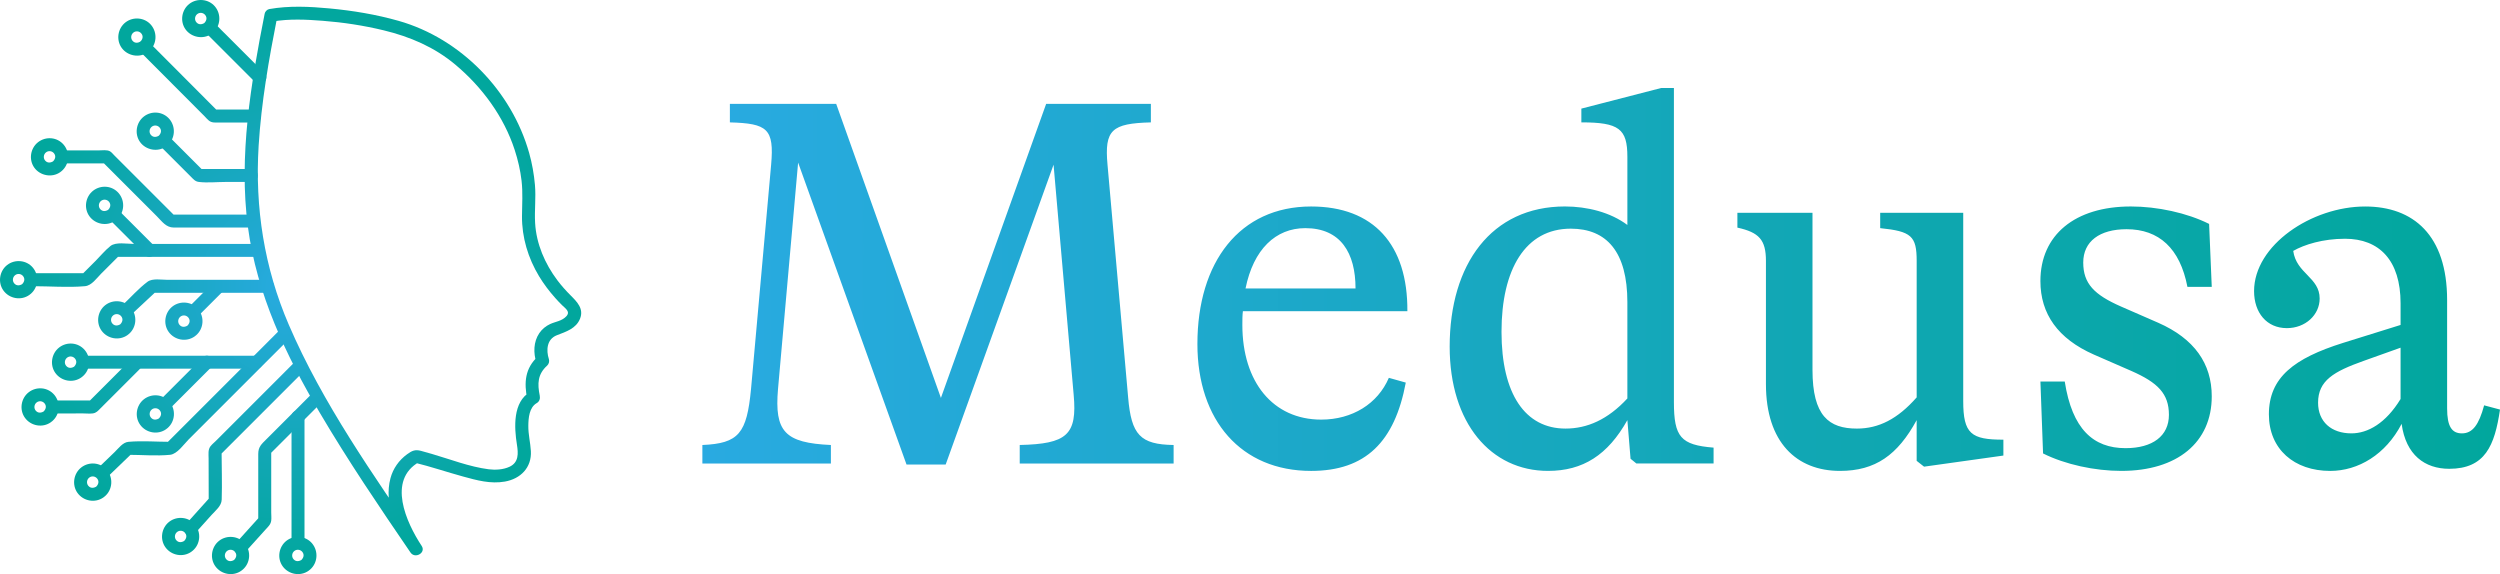 <?xml version="1.0" encoding="UTF-8"?><svg id="Layer_1" xmlns="http://www.w3.org/2000/svg" xmlns:xlink="http://www.w3.org/1999/xlink" viewBox="0 0 1733.64 398.11"><defs><style>.cls-1{fill:url(#linear-gradient);}.cls-2{fill:url(#radial-gradient-20);}.cls-3{fill:url(#radial-gradient-21);}.cls-4{fill:url(#radial-gradient-30);}.cls-5{fill:url(#radial-gradient-31);}.cls-6{fill:url(#radial-gradient-26);}.cls-7{fill:url(#radial-gradient-27);}.cls-8{fill:url(#radial-gradient-22);}.cls-9{fill:url(#radial-gradient-24);}.cls-10{fill:url(#radial-gradient-23);}.cls-11{fill:url(#radial-gradient-28);}.cls-12{fill:url(#radial-gradient-29);}.cls-13{fill:url(#radial-gradient-25);}.cls-14{fill:url(#radial-gradient-10);}.cls-15{fill:url(#radial-gradient-19);}.cls-16{fill:url(#radial-gradient-18);}.cls-17{fill:url(#radial-gradient-17);}.cls-18{fill:url(#radial-gradient-11);}.cls-19{fill:url(#radial-gradient-16);}.cls-20{fill:url(#radial-gradient-15);}.cls-21{fill:url(#radial-gradient-12);}.cls-22{fill:url(#radial-gradient-14);}.cls-23{fill:url(#radial-gradient-13);}.cls-24{fill:url(#radial-gradient-6);}.cls-25{fill:url(#radial-gradient-5);}.cls-26{fill:url(#radial-gradient-3);}.cls-27{fill:url(#radial-gradient-4);}.cls-28{fill:url(#radial-gradient-9);}.cls-29{fill:url(#radial-gradient-8);}.cls-30{fill:url(#radial-gradient-7);}.cls-31{fill:url(#radial-gradient-2);}.cls-32{fill:url(#radial-gradient);}</style><radialGradient id="radial-gradient" cx="201.52" cy="-388.9" fx="201.52" fy="-388.9" r="196.23" gradientTransform="translate(0 -189.85) scale(1 -1)" gradientUnits="userSpaceOnUse"><stop offset="0" stop-color="#29aae1"/><stop offset=".64" stop-color="#10a7b2"/><stop offset="1" stop-color="#01a79d"/></radialGradient><radialGradient id="radial-gradient-2" cx="201.52" cy="-388.9" fx="201.52" fy="-388.9" r="196.23" xlink:href="#radial-gradient"/><radialGradient id="radial-gradient-3" cx="201.52" cy="-388.9" fx="201.52" fy="-388.9" r="196.23" xlink:href="#radial-gradient"/><radialGradient id="radial-gradient-4" cx="201.52" cy="-388.9" fx="201.52" fy="-388.9" r="196.23" xlink:href="#radial-gradient"/><radialGradient id="radial-gradient-5" cx="201.52" cy="-388.9" fx="201.52" fy="-388.9" r="196.23" xlink:href="#radial-gradient"/><radialGradient id="radial-gradient-6" cx="201.52" cy="-388.9" fx="201.52" fy="-388.9" r="196.23" xlink:href="#radial-gradient"/><radialGradient id="radial-gradient-7" cx="201.52" cy="-388.9" fx="201.52" fy="-388.9" r="196.23" xlink:href="#radial-gradient"/><radialGradient id="radial-gradient-8" cx="201.52" fx="201.52" r="196.23" xlink:href="#radial-gradient"/><radialGradient id="radial-gradient-9" cx="201.52" cy="-388.9" fx="201.52" fy="-388.9" r="196.23" xlink:href="#radial-gradient"/><radialGradient id="radial-gradient-10" cx="201.52" cy="-388.9" fx="201.52" fy="-388.9" r="196.23" xlink:href="#radial-gradient"/><radialGradient id="radial-gradient-11" cx="201.52" cy="-388.9" fx="201.52" fy="-388.9" r="196.23" xlink:href="#radial-gradient"/><radialGradient id="radial-gradient-12" cx="201.52" fx="201.52" r="196.23" xlink:href="#radial-gradient"/><radialGradient id="radial-gradient-13" cx="201.52" cy="-388.9" fx="201.52" fy="-388.9" r="196.23" xlink:href="#radial-gradient"/><radialGradient id="radial-gradient-14" cx="201.52" fx="201.52" r="196.23" xlink:href="#radial-gradient"/><radialGradient id="radial-gradient-15" cx="201.52" cy="-388.9" fx="201.52" fy="-388.9" r="196.23" xlink:href="#radial-gradient"/><radialGradient id="radial-gradient-16" cx="201.52" fx="201.52" r="196.23" xlink:href="#radial-gradient"/><radialGradient id="radial-gradient-17" cx="201.52" cy="-388.9" fx="201.52" fy="-388.9" r="196.23" xlink:href="#radial-gradient"/><radialGradient id="radial-gradient-18" cx="201.52" cy="-388.9" fx="201.52" fy="-388.9" r="196.23" xlink:href="#radial-gradient"/><radialGradient id="radial-gradient-19" cx="201.52" cy="-388.9" fx="201.52" fy="-388.9" r="196.23" xlink:href="#radial-gradient"/><radialGradient id="radial-gradient-20" cy="-388.9" fy="-388.9" r="196.23" xlink:href="#radial-gradient"/><radialGradient id="radial-gradient-21" cy="-388.9" fy="-388.9" r="196.23" xlink:href="#radial-gradient"/><radialGradient id="radial-gradient-22" cx="201.52" cy="-388.9" fx="201.52" fy="-388.9" r="196.23" xlink:href="#radial-gradient"/><radialGradient id="radial-gradient-23" cx="201.52" fx="201.52" r="196.23" xlink:href="#radial-gradient"/><radialGradient id="radial-gradient-24" cy="-388.9" fy="-388.9" r="196.23" xlink:href="#radial-gradient"/><radialGradient id="radial-gradient-25" cx="201.52" fx="201.52" r="196.23" xlink:href="#radial-gradient"/><radialGradient id="radial-gradient-26" cx="201.52" fx="201.52" r="196.23" xlink:href="#radial-gradient"/><radialGradient id="radial-gradient-27" cx="201.52" cy="-388.9" fx="201.52" fy="-388.9" r="196.23" xlink:href="#radial-gradient"/><radialGradient id="radial-gradient-28" cx="201.52" cy="-388.9" fx="201.52" fy="-388.9" r="196.23" xlink:href="#radial-gradient"/><radialGradient id="radial-gradient-29" cx="201.52" cy="-388.9" fx="201.52" fy="-388.9" r="196.23" xlink:href="#radial-gradient"/><radialGradient id="radial-gradient-30" cy="-388.9" fy="-388.9" r="196.23" xlink:href="#radial-gradient"/><radialGradient id="radial-gradient-31" cx="201.52" cy="-388.9" fx="201.52" fy="-388.9" r="196.23" xlink:href="#radial-gradient"/><linearGradient id="linear-gradient" x1="487.08" y1="193.78" x2="1733.64" y2="193.78" gradientUnits="userSpaceOnUse"><stop offset="0" stop-color="#29aae1"/><stop offset=".64" stop-color="#10a7b2"/><stop offset="1" stop-color="#01a79d"/></linearGradient></defs><path class="cls-32" d="M292.37,378.48c-33.44-48.95-68.6-98.62-92.12-153.33-17.04-39.62-23.55-81.19-20.89-124.16,1.86-30.01,7.06-59.73,12.87-89.19l-3.14,3.14c11.36-2,23.31-1.41,34.75-.52,14.22,1.1,28.4,3.27,42.27,6.62,18.28,4.42,35.16,11.65,49.64,23.78,18.59,15.57,33.64,36.01,41.18,59.18,2.25,6.92,3.91,14.07,4.75,21.3,.96,8.27,.37,16.3,.3,24.57-.13,14.69,4.24,29.13,11.81,41.66,3.25,5.39,7.09,10.45,11.28,15.15,1.52,1.7,3.09,3.37,4.72,4.97,2.44,2.39,5.96,4.52,2.84,7.79s-7.42,3.55-11.14,5.28c-3.02,1.4-5.63,3.55-7.5,6.31-4.08,6.01-4.18,13.72-2.02,20.45l1.16-4.38c-9.13,8.25-9.82,18.28-7.49,29.71l2.07-5.08c-12.2,6.98-11.15,24.72-9.23,36.64,.98,6.1,1.3,12.28-5.09,15.29-4.33,2.04-9.87,2.37-14.56,1.76-13.3-1.72-26.51-6.9-39.34-10.64-2.53-.74-5.06-1.47-7.6-2.14-4.04-1.07-6.21-.09-9.6,2.39-5.62,4.1-9.7,9.85-11.51,16.6-4.75,17.69,4.33,36.96,13.82,51.41,3.17,4.82,10.96,.32,7.77-4.54-10.61-16.15-24.05-45.57-1.61-58.19l-3.47,.45c11.41,2.82,22.58,6.59,33.91,9.71,9.55,2.63,18.99,5.24,28.94,3.48,10.86-1.91,18.67-9.73,18-21.16-.34-5.9-1.83-11.54-1.76-17.5,.06-5.44,.6-12.77,5.86-15.78,1.82-1.04,2.47-3.12,2.07-5.08-1.7-8.36-1.53-14.9,5.18-20.96,1.14-1.03,1.62-2.93,1.16-4.38-2.02-6.29-1.48-13.9,5.53-16.62,6.26-2.43,13.34-4.58,16.07-11.48s-2.03-11.63-6.56-16.17c-3.24-3.25-6.33-6.69-9.1-10.36-8.7-11.55-14.68-25.33-15.5-39.88-.5-8.8,.66-17.53-.12-26.36-.66-7.45-1.96-14.86-3.99-22.06-12.12-43.13-47.42-79.41-90.49-91.68-15.67-4.46-31.9-7.13-48.1-8.65-13.78-1.3-28-1.96-41.69,.46-1.42,.25-2.87,1.74-3.14,3.14-9.54,48.37-18.11,98.54-11.64,147.89,6.11,46.55,26.37,89.08,49.99,129.15,19.49,33.07,41.05,64.9,62.7,96.58,3.25,4.75,11.05,.26,7.77-4.54v-.03Z"/><path class="cls-31" d="M211.16,376.2v-87.2c0-5.79-9-5.8-9,0v87.2c0,5.79,9,5.8,9,0h0Z"/><path class="cls-26" d="M169.74,383.19c4.75-5.26,9.49-10.53,14.24-15.79,1.78-1.97,3.76-3.62,4.1-6.37,.23-1.86,0-3.91,0-5.78v-43.15l-1.32,3.18c11.87-11.87,23.75-23.75,35.62-35.62,4.1-4.1-2.26-10.47-6.36-6.36l-31.31,31.31c-3.36,3.36-5.63,5.24-5.63,10.18v46.34l1.32-3.18c-5.67,6.29-11.35,12.59-17.02,18.88-3.87,4.29,2.48,10.68,6.36,6.36h0Z"/><path class="cls-27" d="M162.81,387.99c-1.88,1.34-4.27,1.74-5.94-.21-1.46-1.69-1.18-4.3,.56-5.69s4.22-1.04,5.57,.66c1.64,2.07,.71,4.41-1.09,5.94-4.42,3.76,1.97,10.1,6.36,6.36,5.41-4.6,6-12.82,1.47-18.23-4.4-5.26-12.41-5.99-17.78-1.82s-6.63,12.11-2.63,17.68c4.11,5.72,12.25,7.21,18.03,3.08,1.98-1.41,2.92-3.92,1.61-6.16-1.14-1.95-4.17-3.03-6.16-1.61h0Z"/><path class="cls-25" d="M209.49,387.99c-1.88,1.34-4.27,1.74-5.94-.21-1.46-1.69-1.18-4.3,.56-5.69s4.22-1.04,5.57,.66c1.64,2.07,.71,4.41-1.09,5.94-4.42,3.76,1.97,10.1,6.36,6.36,5.41-4.6,6-12.82,1.47-18.23-4.4-5.26-12.41-5.99-17.78-1.82s-6.63,12.11-2.63,17.68c4.11,5.72,12.25,7.21,18.03,3.08,1.98-1.41,2.92-3.92,1.61-6.16-1.14-1.95-4.17-3.03-6.16-1.61h0Z"/><path class="cls-24" d="M135.11,370.01c3.87-4.31,7.74-8.61,11.6-12.92,2.79-3.1,6.89-6.21,7.03-10.6,.37-11.26-.05-22.6-.08-33.86l-1.32,3.18c19.45-19.45,38.9-38.9,58.34-58.34,4.1-4.1-2.26-10.47-6.36-6.36-11.6,11.6-23.19,23.19-34.79,34.79l-19.87,19.87c-1.19,1.19-2.64,2.34-3.68,3.68-1.87,2.4-1.32,5.58-1.32,8.47,.02,9.88,.05,19.76,.07,29.65l1.32-3.18c-5.77,6.43-11.55,12.86-17.32,19.28-3.86,4.3,2.48,10.68,6.36,6.36h0l.02-.02Z"/><path class="cls-30" d="M128.18,374.82c-1.88,1.34-4.27,1.74-5.94-.21-1.46-1.69-1.18-4.3,.56-5.69s4.22-1.04,5.57,.66c1.64,2.07,.71,4.41-1.09,5.94-4.42,3.76,1.97,10.1,6.36,6.36,5.41-4.6,6-12.82,1.47-18.23-4.4-5.26-12.41-5.99-17.78-1.82s-6.63,12.11-2.63,17.68c4.11,5.72,12.25,7.21,18.03,3.08,1.98-1.41,2.92-3.92,1.61-6.16-1.14-1.95-4.17-3.03-6.16-1.61h0Z"/><path class="cls-29" d="M58.74,255.67h118.95c5.79,0,5.8-9,0-9H58.74c-5.79,0-5.8,9,0,9h0Z"/><path class="cls-28" d="M140.44,247.99c-9.55,9.55-19.1,19.1-28.65,28.65-4.1,4.1,2.26,10.47,6.36,6.36,9.55-9.55,19.1-19.1,28.65-28.65,4.1-4.1-2.26-10.47-6.36-6.36h0Z"/><path class="cls-14" d="M110.66,289.85c-1.88,1.34-4.27,1.74-5.94-.21-1.46-1.69-1.18-4.3,.56-5.69s4.22-1.04,5.57,.66c1.64,2.07,.71,4.41-1.09,5.94-4.42,3.76,1.97,10.1,6.36,6.36,5.41-4.6,6-12.82,1.47-18.23s-12.41-5.99-17.78-1.82-6.63,12.11-2.63,17.68c4.11,5.72,12.25,7.21,18.03,3.08,1.98-1.41,2.92-3.92,1.61-6.16-1.14-1.95-4.17-3.03-6.16-1.61h0Z"/><path class="cls-18" d="M51.87,253.96c-1.88,1.34-4.27,1.74-5.94-.21-1.46-1.69-1.18-4.3,.56-5.69s4.22-1.04,5.57,.66c1.64,2.07,.71,4.41-1.09,5.94-4.42,3.76,1.97,10.1,6.36,6.36,5.41-4.6,6-12.82,1.47-18.23s-12.41-5.99-17.78-1.82-6.63,12.11-2.63,17.68c4.11,5.72,12.25,7.21,18.03,3.08,1.98-1.41,2.92-3.92,1.61-6.16-1.14-1.95-4.17-3.03-6.16-1.61h0Z"/><path class="cls-21" d="M193.02,229.81c-22.75,22.75-45.51,45.51-68.26,68.26-3.21,3.21-6.43,6.43-9.64,9.64l3.18-1.32c-9.63,0-19.65-.85-29.24,0-3.96,.35-6.94,4.58-9.64,7.18-3.67,3.53-7.33,7.06-11,10.6-4.18,4.03,2.19,10.39,6.36,6.36l17.08-16.46-3.18,1.32c9.61,0,19.68,.93,29.24,0,4.99-.49,9.68-7.44,12.96-10.72,17.77-17.77,35.53-35.53,53.3-53.3l15.2-15.2c4.1-4.1-2.26-10.47-6.36-6.36h0Z"/><path class="cls-23" d="M67.22,337.14c-1.88,1.34-4.27,1.74-5.94-.21-1.46-1.69-1.18-4.3,.56-5.69s4.22-1.04,5.57,.66c1.64,2.07,.71,4.41-1.09,5.94-4.42,3.76,1.97,10.1,6.36,6.36,5.41-4.6,6-12.82,1.47-18.23s-12.41-5.99-17.78-1.82-6.63,12.11-2.63,17.68c4.11,5.72,12.25,7.21,18.03,3.08,1.98-1.41,2.92-3.92,1.61-6.16-1.14-1.95-4.17-3.03-6.16-1.61h0Z"/><path class="cls-22" d="M138.16,218.45l16.37-16.37c4.1-4.1-2.26-10.47-6.36-6.36l-16.37,16.37c-4.1,4.1,2.26,10.47,6.36,6.36h0Z"/><path class="cls-20" d="M91.26,217.99c5.81-5.42,11.62-10.85,17.43-16.27l-3.18,1.32h80.08c5.79,0,5.8-9,0-9H116.04c-3.98,0-10.33-1.2-13.73,1.34-6.24,4.66-11.71,10.93-17.41,16.26-4.24,3.96,2.13,10.32,6.36,6.36h0Z"/><path class="cls-19" d="M83.88,224.58c-1.88,1.34-4.27,1.74-5.94-.21-1.46-1.69-1.18-4.3,.56-5.69s4.22-1.04,5.57,.66c1.64,2.07,.71,4.41-1.09,5.94-4.42,3.76,1.97,10.1,6.36,6.36,5.41-4.6,6-12.82,1.47-18.23-4.4-5.26-12.41-5.99-17.78-1.82s-6.63,12.11-2.63,17.68c4.11,5.72,12.25,7.21,18.03,3.08,1.98-1.41,2.92-3.92,1.61-6.16-1.14-1.95-4.17-3.03-6.16-1.61h0Z"/><path class="cls-17" d="M130.46,225.5c-1.88,1.34-4.27,1.74-5.94-.21-1.46-1.69-1.18-4.3,.56-5.69s4.22-1.04,5.57,.66c1.64,2.07,.71,4.41-1.09,5.94-4.42,3.76,1.97,10.1,6.36,6.36,5.41-4.6,6-12.82,1.47-18.23-4.4-5.26-12.41-5.99-17.78-1.82s-6.63,12.11-2.63,17.68c4.11,5.72,12.25,7.21,18.03,3.08,1.98-1.41,2.92-3.92,1.61-6.16-1.14-1.95-4.17-3.03-6.16-1.61h0Z"/><path class="cls-16" d="M106.9,170.45c-8.09-8.09-16.17-16.17-24.26-24.26-4.1-4.1-10.47,2.26-6.36,6.36,8.09,8.09,16.17,16.17,24.26,24.26,4.1,4.1,10.47-2.26,6.36-6.36h0Z"/><path class="cls-15" d="M174.34,117.18h-36.46l3.18,1.32-23.49-23.49c-4.1-4.1-10.47,2.26-6.36,6.36l13.15,13.15,8.11,8.11c1.7,1.7,2.89,3.23,5.44,3.54,6.04,.73,12.62,0,18.69,0h17.73c5.91,0,5.8-9,0-9h0Z"/><path class="cls-2" d="M176.64,75.96h-28.6c1.06,.44,2.12,.88,3.18,1.32-15.97-16.02-31.95-32.04-47.92-48.06-4.09-4.11-10.46,2.26-6.36,6.36,9.51,9.53,19.01,19.07,28.52,28.6l16.42,16.47c.96,.97,1.89,2.14,2.97,2.98,2.16,1.69,4.53,1.33,7.12,1.33h24.68c5.79,0,5.8-9,0-9h0Z"/><path class="cls-3" d="M142.7,22.74c11.43,11.43,22.87,22.87,34.3,34.3,4.1,4.1,10.47-2.26,6.36-6.36-11.43-11.43-22.87-22.87-34.3-34.3-4.1-4.1-10.47,2.26-6.36,6.36h0Z"/><path class="cls-8" d="M175.94,148.8h-57.48l3.18,1.32c-9.16-9.16-18.32-18.32-27.48-27.48l-14.92-14.92c-.9-.9-1.88-2.19-3.02-2.82-2.1-1.15-5.35-.61-7.63-.61h-22.83c-5.79,0-5.8,9,0,9h28.19l-3.18-1.32c12.65,12.65,25.3,25.3,37.95,37.95,3.65,3.65,6.4,7.88,11.85,7.88h55.38c5.79,0,5.8-9,0-9h-.01Z"/><path class="cls-10" d="M22.74,198.46c11.92,0,24.3,1.04,36.16,0,4.7-.41,8.13-5.58,11.29-8.74,4.3-4.3,8.6-8.6,12.9-12.9l-3.18,1.32h96.03c5.79,0,5.8-9,0-9H92.57c-4.4,0-12.23-1.51-15.96,1.44s-7.01,7.01-10.39,10.39l-9.82,9.82,3.18-1.32H22.73c-5.79,0-5.8,9,0,9h0Z"/><path class="cls-9" d="M90.38,249.73c-9.76,9.76-19.52,19.52-29.27,29.27l3.18-1.32c-8.58,.01-17.16,.03-25.74,.04-5.79,0-5.8,9.01,0,9,6.36,0,12.71-.02,19.07-.03,2.15,0,4.53,.27,6.67,0,2.51-.32,3.69-1.83,5.35-3.49,9.03-9.03,18.07-18.07,27.1-27.1,4.1-4.1-2.26-10.47-6.36-6.36h0Z"/><path class="cls-13" d="M30.75,285.01c-1.88,1.34-4.27,1.74-5.94-.21-1.46-1.69-1.18-4.3,.56-5.69s4.22-1.04,5.57,.66c1.64,2.07,.71,4.41-1.09,5.94-4.42,3.76,1.97,10.1,6.36,6.36,5.41-4.6,6-12.82,1.47-18.23s-12.41-5.99-17.78-1.82-6.63,12.11-2.63,17.68c4.11,5.72,12.25,7.21,18.03,3.08,1.98-1.41,2.92-3.92,1.61-6.16-1.14-1.95-4.17-3.03-6.16-1.61h0Z"/><path class="cls-6" d="M15.83,196.74c-1.88,1.34-4.27,1.74-5.94-.21-1.46-1.69-1.18-4.3,.56-5.69s4.22-1.04,5.57,.66c1.64,2.07,.71,4.41-1.09,5.94-4.42,3.76,1.97,10.1,6.36,6.36,5.41-4.6,6-12.82,1.47-18.23-4.4-5.26-12.41-5.99-17.78-1.82s-6.63,12.11-2.63,17.68c4.11,5.72,12.25,7.21,18.03,3.08,1.98-1.41,2.92-3.92,1.61-6.16-1.14-1.95-4.17-3.03-6.16-1.61h0Z"/><path class="cls-7" d="M75.45,145.22c-1.88,1.34-4.27,1.74-5.94-.21-1.46-1.69-1.18-4.3,.56-5.69s4.22-1.04,5.57,.66c1.64,2.07,.71,4.41-1.09,5.94-4.42,3.76,1.97,10.1,6.36,6.36,5.41-4.6,6-12.82,1.47-18.23s-12.41-5.99-17.78-1.82-6.63,12.11-2.63,17.68c4.11,5.72,12.25,7.21,18.03,3.08,1.98-1.41,2.92-3.92,1.61-6.16-1.14-1.95-4.17-3.03-6.16-1.61Z"/><path class="cls-11" d="M110.6,93.8c-1.88,1.34-4.27,1.74-5.94-.21-1.46-1.69-1.18-4.3,.56-5.69s4.22-1.04,5.57,.66c1.64,2.07,.71,4.41-1.09,5.94-4.42,3.76,1.97,10.1,6.36,6.36,5.41-4.6,6-12.82,1.47-18.23s-12.41-5.99-17.78-1.82-6.63,12.11-2.63,17.68,12.25,7.21,18.03,3.08c1.98-1.41,2.92-3.92,1.61-6.16-1.14-1.95-4.17-3.03-6.16-1.61Z"/><path class="cls-12" d="M37.27,111.58c-1.88,1.34-4.27,1.74-5.94-.21-1.46-1.69-1.18-4.3,.56-5.69,1.74-1.39,4.22-1.04,5.57,.66,1.64,2.07,.71,4.41-1.09,5.94-4.42,3.76,1.97,10.1,6.36,6.36,5.41-4.6,6-12.82,1.47-18.23s-12.41-5.99-17.78-1.82-6.63,12.11-2.63,17.68,12.25,7.21,18.03,3.08c1.98-1.41,2.92-3.92,1.61-6.16-1.14-1.95-4.17-3.03-6.16-1.61Z"/><path class="cls-4" d="M142.14,15.68c-1.88,1.34-4.27,1.74-5.94-.21-1.46-1.69-1.18-4.3,.56-5.69s4.22-1.04,5.57,.66c1.64,2.07,.71,4.41-1.09,5.94-4.42,3.76,1.97,10.1,6.36,6.36,5.41-4.6,6-12.82,1.47-18.23-4.4-5.26-12.41-5.99-17.78-1.82s-6.63,12.11-2.63,17.68c4,5.57,12.25,7.21,18.03,3.08,1.98-1.41,2.92-3.92,1.61-6.16-1.14-1.95-4.17-3.03-6.16-1.61Z"/><path class="cls-5" d="M97.86,28.51c-1.88,1.34-4.27,1.74-5.94-.21-1.46-1.69-1.18-4.3,.56-5.69s4.22-1.04,5.57,.66c1.64,2.07,.71,4.41-1.09,5.94-4.42,3.76,1.97,10.1,6.36,6.36,5.41-4.6,6-12.82,1.47-18.23-4.4-5.26-12.41-5.99-17.78-1.82s-6.63,12.11-2.63,17.68,12.25,7.21,18.03,3.08c1.98-1.41,2.92-3.92,1.61-6.16-1.14-1.95-4.17-3.03-6.16-1.61Z"/><path class="cls-1" d="M813.85,308.58v12.84h-106.72v-12.84c32.64-.73,39.98-6.97,37.41-34.84l-13.94-159.53-74.82,207.94h-27.14l-75.18-209.41-13.94,156.97c-2.57,29.71,4.77,37.41,36.67,38.88v12.84h-89.12v-12.84c25.31-1.1,30.81-8.07,33.74-38.88l13.94-155.5c2.2-24.94-2.57-28.61-28.61-29.34v-12.84h73.72l72.62,203.91,72.98-203.91h72.62v12.84c-27.14,.73-32.27,5.13-30.07,29.34l14.3,161.37c2.2,26.04,8.44,32.64,31.54,33.01Zm48.04-92.79c-.37,2.93-.37,6.23-.37,9.54,0,39.61,21.27,65.65,54.65,65.65,21.64,0,39.24-11,46.94-28.97l11.74,3.3c-7.7,41.08-27.87,61.25-65.65,61.25-48.41,0-78.85-34.84-78.85-88.02,0-56.84,29.34-95.35,78.85-95.35,43.28,0,67.11,26.41,66.75,72.62h-114.06Zm1.83-15.77h76.28c0-24.57-10.27-41.81-34.84-41.81-20.54,0-35.94,14.67-41.44,41.81Zm324.57,110.39v11h-53.54l-4.04-3.3-2.2-26.77c-13.57,24.21-30.81,35.21-55.01,35.21-39.61,0-68.22-33.01-68.22-86.19,0-57.21,28.97-97.19,79.95-97.19,15.4,0,31.54,4.03,43.28,12.84v-47.31c0-19.44-5.87-23.84-31.91-23.84v-9.54l55.38-14.3h8.8v217.85c0,24.21,4.77,29.71,27.51,31.54Zm-59.78-34.11v-66.75c0-34.84-14.3-50.98-39.24-50.98-31.54,0-48.04,28.24-48.04,71.52s16.5,67.11,44.38,67.11c15.04,0,29.34-6.23,42.91-20.9Zm260.75,28.61v11l-55.01,7.7-5.13-4.03v-28.24c-13.2,24.21-28.61,35.21-53.18,35.21-30.07,0-51.34-19.8-51.34-60.15v-85.45c0-14.67-4.77-19.8-19.8-23.11v-10.27h52.08v108.92c0,31.91,11.37,40.71,30.81,40.71,15.04,0,28.24-6.6,41.44-21.64v-94.62c0-17.24-3.67-20.54-25.3-22.74v-10.64h57.58v130.56c0,22.74,5.5,26.77,27.87,26.77Zm27.51,9.54l-1.83-49.88h16.87c5.13,33.01,19.8,46.21,42.17,46.21,18.71,0,30.07-8.43,30.07-23.1s-7.7-22.37-26.04-30.44l-26.04-11.37c-24.94-11-37.04-28.24-37.04-50.98,0-31.91,23.84-51.71,62.71-51.71,18.34,0,38.88,4.4,54.28,12.1l1.83,43.64h-16.87c-5.13-26.77-19.8-39.97-42.18-39.97-18.7,0-30.07,8.43-30.07,23.1s7.7,22.37,26.04,30.44l26.04,11.37c24.94,11,37.04,28.24,37.04,50.98,0,31.91-23.84,51.71-62.71,51.71-18.34,0-38.88-4.4-54.28-12.1Zm316.87-30.44c-3.67,24.94-10.27,41.08-35.21,41.08-16.87,0-30.07-9.54-33.01-31.17-11,21.27-30.07,32.64-49.51,32.64-24.94,0-42.54-15.04-42.54-39.24,0-25.67,17.6-38.88,51.34-49.51l39.98-12.47v-15.04c0-29.71-14.67-44.74-38.51-44.74-15.4,0-28.24,4.03-35.94,8.43,2.2,15.77,18.34,18.34,18.34,33.01,0,11.37-9.9,20.54-22.74,20.54-13.94,0-22.74-10.64-22.74-25.67,0-31.91,39.98-58.68,77.02-58.68,33.37,0,56.85,19.8,56.85,64.91v75.18c0,12.47,3.3,17.24,10.27,17.24,7.34,0,11.74-5.87,15.4-19.44l11,2.93Zm-68.95-7.33v-35.57l-25.67,9.17c-20.54,7.33-31.54,13.57-31.54,28.97,0,13.2,9.17,21.27,23.11,21.27,11.37,0,23.84-6.97,34.11-23.84Z"/></svg>